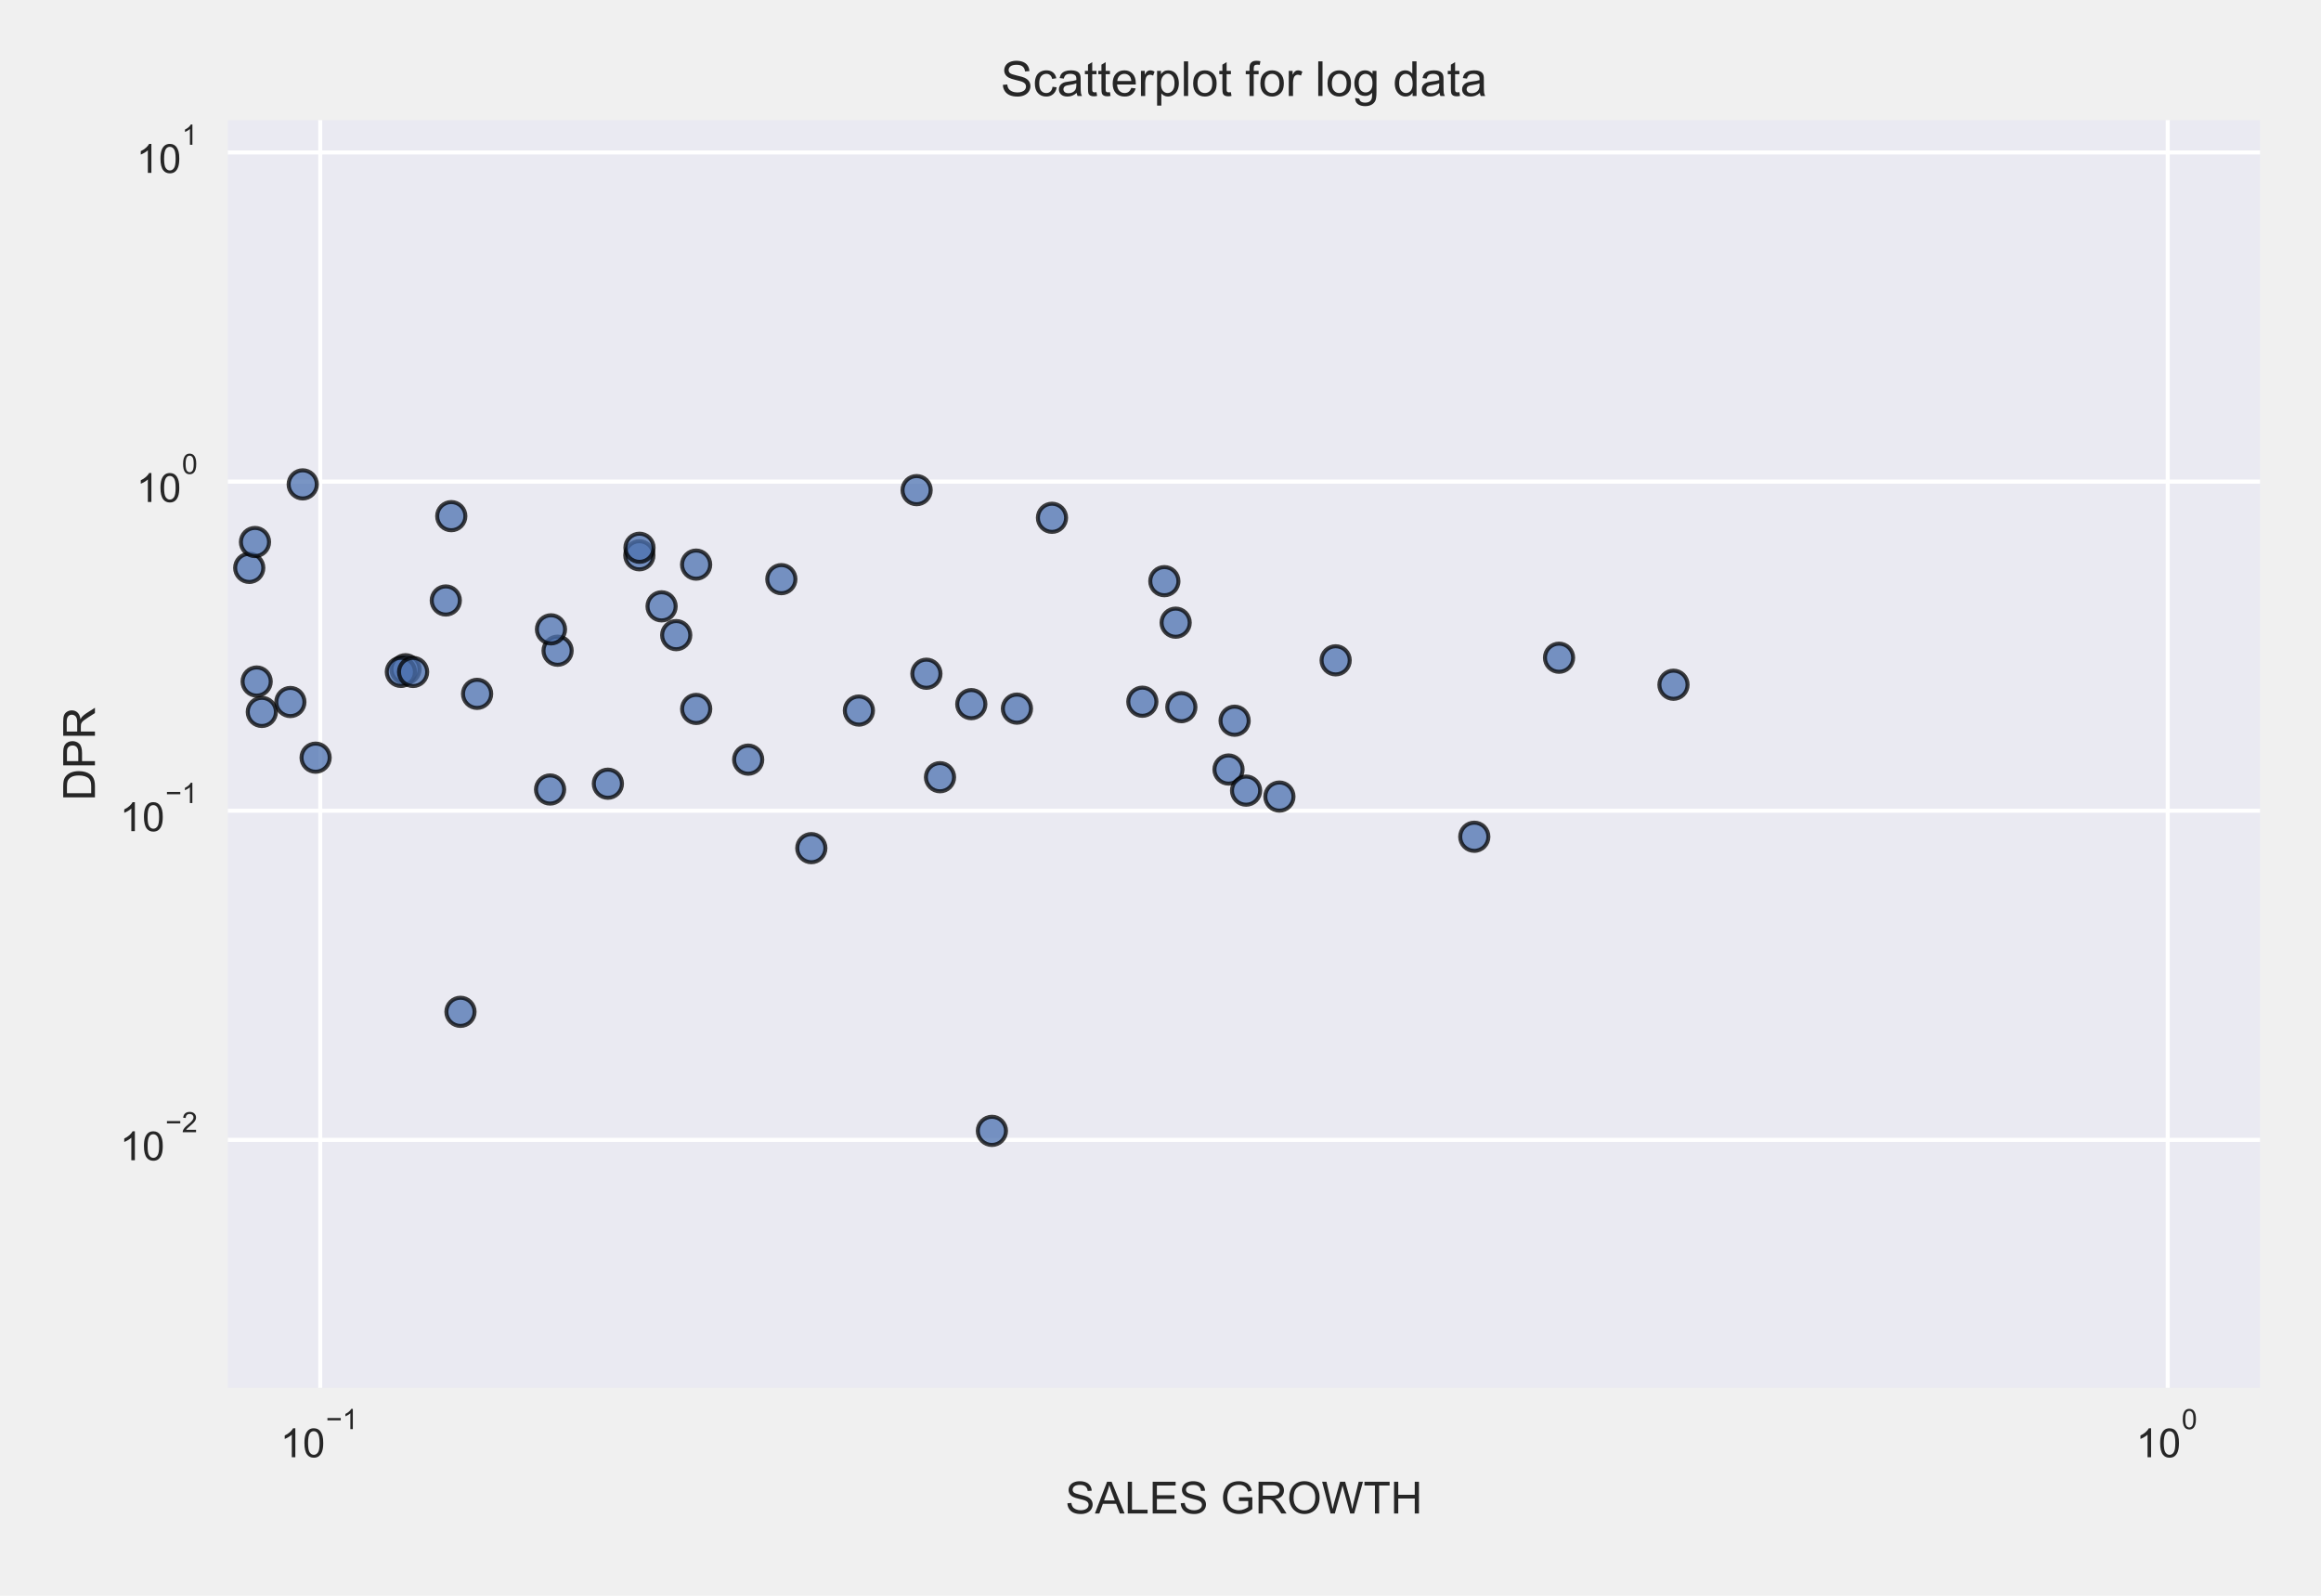 <?xml version="1.0" encoding="utf-8" standalone="no"?>
<!DOCTYPE svg PUBLIC "-//W3C//DTD SVG 1.1//EN"
  "http://www.w3.org/Graphics/SVG/1.1/DTD/svg11.dtd">
<!-- Created with matplotlib (https://matplotlib.org/) -->
<svg height="396pt" version="1.1" viewBox="0 0 576 396" width="576pt" xmlns="http://www.w3.org/2000/svg" xmlns:xlink="http://www.w3.org/1999/xlink">
 <defs>
  <style type="text/css">
*{stroke-linecap:butt;stroke-linejoin:round;}
  </style>
 </defs>
 <g id="figure_1">
  <g id="patch_1">
   <path d="M 0 396 
L 576 396 
L 576 0 
L 0 0 
z
" style="fill:#f0f0f0;"/>
  </g>
  <g id="axes_1">
   <g id="patch_2">
    <path d="M 56.546 344.407 
L 560.88 344.407 
L 560.88 29.816 
L 56.546 29.816 
z
" style="fill:#eaeaf2;"/>
   </g>
   <g id="matplotlib.axis_1">
    <g id="xtick_1">
     <g id="line2d_1">
      <path clip-path="url(#pb8026311db)" d="M 79.47 344.407 
L 79.47 29.816 
" style="fill:none;stroke:#ffffff;stroke-linecap:round;"/>
     </g>
     <g id="text_1">
      <!-- $\mathdefault{10^{-1}}$ -->
      <defs>
       <path d="M 37.25 0 
L 28.469 0 
L 28.469 56 
Q 25.297 52.984 20.141 49.953 
Q 14.984 46.922 10.891 45.406 
L 10.891 53.906 
Q 18.266 57.375 23.781 62.297 
Q 29.297 67.234 31.594 71.875 
L 37.25 71.875 
z
" id="ArialMT-49"/>
       <path d="M 4.156 35.297 
Q 4.156 48 6.766 55.734 
Q 9.375 63.484 14.516 67.672 
Q 19.672 71.875 27.484 71.875 
Q 33.25 71.875 37.594 69.547 
Q 41.938 67.234 44.766 62.859 
Q 47.609 58.5 49.219 52.219 
Q 50.828 45.953 50.828 35.297 
Q 50.828 22.703 48.234 14.969 
Q 45.656 7.234 40.5 3 
Q 35.359 -1.219 27.484 -1.219 
Q 17.141 -1.219 11.234 6.203 
Q 4.156 15.141 4.156 35.297 
z
M 13.188 35.297 
Q 13.188 17.672 17.312 11.828 
Q 21.438 6 27.484 6 
Q 33.547 6 37.672 11.859 
Q 41.797 17.719 41.797 35.297 
Q 41.797 52.984 37.672 58.781 
Q 33.547 64.594 27.391 64.594 
Q 21.344 64.594 17.719 59.469 
Q 13.188 52.938 13.188 35.297 
z
" id="ArialMT-48"/>
       <path d="M 52.828 31.203 
L 5.562 31.203 
L 5.562 39.406 
L 52.828 39.406 
z
" id="ArialMT-8722"/>
      </defs>
      <g style="fill:#262626;" transform="translate(69.57 361.719)scale(0.1 -0.1)">
       <use transform="translate(0 0.994)" xlink:href="#ArialMT-49"/>
       <use transform="translate(55.615 0.994)" xlink:href="#ArialMT-48"/>
       <use transform="translate(112.973 70.688)scale(0.7)" xlink:href="#ArialMT-8722"/>
       <use transform="translate(153.852 70.688)scale(0.7)" xlink:href="#ArialMT-49"/>
      </g>
     </g>
    </g>
    <g id="xtick_2">
     <g id="line2d_2">
      <path clip-path="url(#pb8026311db)" d="M 537.956 344.407 
L 537.956 29.816 
" style="fill:none;stroke:#ffffff;stroke-linecap:round;"/>
     </g>
     <g id="text_2">
      <!-- $\mathdefault{10^{0}}$ -->
      <g style="fill:#262626;" transform="translate(530.106 361.719)scale(0.1 -0.1)">
       <use transform="translate(0 0.994)" xlink:href="#ArialMT-49"/>
       <use transform="translate(55.615 0.994)" xlink:href="#ArialMT-48"/>
       <use transform="translate(112.973 70.688)scale(0.7)" xlink:href="#ArialMT-48"/>
      </g>
     </g>
    </g>
    <g id="xtick_3"/>
    <g id="xtick_4"/>
    <g id="xtick_5"/>
    <g id="xtick_6"/>
    <g id="xtick_7"/>
    <g id="xtick_8"/>
    <g id="xtick_9"/>
    <g id="xtick_10"/>
    <g id="xtick_11"/>
    <g id="text_3">
     <!-- SALES GROWTH -->
     <defs>
      <path d="M 4.5 23 
L 13.422 23.781 
Q 14.062 18.406 16.375 14.969 
Q 18.703 11.531 23.578 9.406 
Q 28.469 7.281 34.578 7.281 
Q 39.984 7.281 44.141 8.891 
Q 48.297 10.5 50.312 13.297 
Q 52.344 16.109 52.344 19.438 
Q 52.344 22.797 50.391 25.312 
Q 48.438 27.828 43.953 29.547 
Q 41.062 30.672 31.203 33.031 
Q 21.344 35.406 17.391 37.5 
Q 12.25 40.188 9.734 44.156 
Q 7.234 48.141 7.234 53.078 
Q 7.234 58.5 10.297 63.203 
Q 13.375 67.922 19.281 70.359 
Q 25.203 72.797 32.422 72.797 
Q 40.375 72.797 46.453 70.234 
Q 52.547 67.672 55.812 62.688 
Q 59.078 57.719 59.328 51.422 
L 50.25 50.734 
Q 49.516 57.516 45.281 60.984 
Q 41.062 64.453 32.812 64.453 
Q 24.219 64.453 20.281 61.297 
Q 16.359 58.156 16.359 53.719 
Q 16.359 49.859 19.141 47.359 
Q 21.875 44.875 33.422 42.266 
Q 44.969 39.656 49.266 37.703 
Q 55.516 34.812 58.484 30.391 
Q 61.469 25.984 61.469 20.219 
Q 61.469 14.5 58.203 9.438 
Q 54.938 4.391 48.797 1.578 
Q 42.672 -1.219 35.016 -1.219 
Q 25.297 -1.219 18.719 1.609 
Q 12.156 4.438 8.422 10.125 
Q 4.688 15.828 4.5 23 
z
" id="ArialMT-83"/>
      <path d="M -0.141 0 
L 27.344 71.578 
L 37.547 71.578 
L 66.844 0 
L 56.062 0 
L 47.703 21.688 
L 17.781 21.688 
L 9.906 0 
z
M 20.516 29.391 
L 44.781 29.391 
L 37.312 49.219 
Q 33.891 58.25 32.234 64.062 
Q 30.859 57.172 28.375 50.391 
z
" id="ArialMT-65"/>
      <path d="M 7.328 0 
L 7.328 71.578 
L 16.797 71.578 
L 16.797 8.453 
L 52.047 8.453 
L 52.047 0 
z
" id="ArialMT-76"/>
      <path d="M 7.906 0 
L 7.906 71.578 
L 59.672 71.578 
L 59.672 63.141 
L 17.391 63.141 
L 17.391 41.219 
L 56.984 41.219 
L 56.984 32.812 
L 17.391 32.812 
L 17.391 8.453 
L 61.328 8.453 
L 61.328 0 
z
" id="ArialMT-69"/>
      <path id="ArialMT-32"/>
      <path d="M 41.219 28.078 
L 41.219 36.469 
L 71.531 36.531 
L 71.531 9.969 
Q 64.547 4.391 57.125 1.578 
Q 49.703 -1.219 41.891 -1.219 
Q 31.344 -1.219 22.719 3.297 
Q 14.109 7.812 9.719 16.359 
Q 5.328 24.906 5.328 35.453 
Q 5.328 45.906 9.688 54.953 
Q 14.062 64.016 22.266 68.406 
Q 30.469 72.797 41.156 72.797 
Q 48.922 72.797 55.188 70.281 
Q 61.469 67.781 65.031 63.281 
Q 68.609 58.797 70.453 51.562 
L 61.922 49.219 
Q 60.297 54.688 57.906 57.812 
Q 55.516 60.938 51.062 62.812 
Q 46.625 64.703 41.219 64.703 
Q 34.719 64.703 29.984 62.719 
Q 25.25 60.75 22.344 57.516 
Q 19.438 54.297 17.828 50.438 
Q 15.094 43.797 15.094 36.031 
Q 15.094 26.469 18.391 20.016 
Q 21.688 13.578 27.984 10.453 
Q 34.281 7.328 41.359 7.328 
Q 47.516 7.328 53.375 9.688 
Q 59.234 12.062 62.25 14.75 
L 62.25 28.078 
z
" id="ArialMT-71"/>
      <path d="M 7.859 0 
L 7.859 71.578 
L 39.594 71.578 
Q 49.172 71.578 54.141 69.641 
Q 59.125 67.719 62.109 62.828 
Q 65.094 57.953 65.094 52.047 
Q 65.094 44.438 60.156 39.203 
Q 55.219 33.984 44.922 32.562 
Q 48.688 30.766 50.641 29 
Q 54.781 25.203 58.5 19.484 
L 70.953 0 
L 59.031 0 
L 49.562 14.891 
Q 45.406 21.344 42.719 24.75 
Q 40.047 28.172 37.922 29.531 
Q 35.797 30.906 33.594 31.453 
Q 31.984 31.781 28.328 31.781 
L 17.328 31.781 
L 17.328 0 
z
M 17.328 39.984 
L 37.703 39.984 
Q 44.188 39.984 47.844 41.328 
Q 51.516 42.672 53.422 45.625 
Q 55.328 48.578 55.328 52.047 
Q 55.328 57.125 51.641 60.391 
Q 47.953 63.672 39.984 63.672 
L 17.328 63.672 
z
" id="ArialMT-82"/>
      <path d="M 4.828 34.859 
Q 4.828 52.688 14.391 62.766 
Q 23.969 72.859 39.109 72.859 
Q 49.031 72.859 56.984 68.109 
Q 64.938 63.375 69.109 54.906 
Q 73.297 46.438 73.297 35.688 
Q 73.297 24.812 68.891 16.219 
Q 64.5 7.625 56.438 3.203 
Q 48.391 -1.219 39.062 -1.219 
Q 28.953 -1.219 20.984 3.656 
Q 13.031 8.547 8.922 16.984 
Q 4.828 25.438 4.828 34.859 
z
M 14.594 34.719 
Q 14.594 21.781 21.547 14.328 
Q 28.516 6.891 39.016 6.891 
Q 49.703 6.891 56.609 14.406 
Q 63.531 21.922 63.531 35.75 
Q 63.531 44.484 60.578 51 
Q 57.625 57.516 51.922 61.109 
Q 46.234 64.703 39.156 64.703 
Q 29.109 64.703 21.844 57.781 
Q 14.594 50.875 14.594 34.719 
z
" id="ArialMT-79"/>
      <path d="M 20.219 0 
L 1.219 71.578 
L 10.938 71.578 
L 21.828 24.656 
Q 23.578 17.281 24.859 10.016 
Q 27.594 21.484 28.078 23.25 
L 41.703 71.578 
L 53.125 71.578 
L 63.375 35.359 
Q 67.234 21.875 68.953 10.016 
Q 70.312 16.797 72.516 25.594 
L 83.734 71.578 
L 93.266 71.578 
L 73.641 0 
L 64.5 0 
L 49.422 54.547 
Q 47.516 61.375 47.172 62.938 
Q 46.047 58.016 45.062 54.547 
L 29.891 0 
z
" id="ArialMT-87"/>
      <path d="M 25.922 0 
L 25.922 63.141 
L 2.344 63.141 
L 2.344 71.578 
L 59.078 71.578 
L 59.078 63.141 
L 35.406 63.141 
L 35.406 0 
z
" id="ArialMT-84"/>
      <path d="M 8.016 0 
L 8.016 71.578 
L 17.484 71.578 
L 17.484 42.188 
L 54.688 42.188 
L 54.688 71.578 
L 64.156 71.578 
L 64.156 0 
L 54.688 0 
L 54.688 33.734 
L 17.484 33.734 
L 17.484 0 
z
" id="ArialMT-72"/>
     </defs>
     <g style="fill:#262626;" transform="translate(264.401 375.58)scale(0.11 -0.11)">
      <use xlink:href="#ArialMT-83"/>
      <use x="66.699" xlink:href="#ArialMT-65"/>
      <use x="133.398" xlink:href="#ArialMT-76"/>
      <use x="189.014" xlink:href="#ArialMT-69"/>
      <use x="255.713" xlink:href="#ArialMT-83"/>
      <use x="322.412" xlink:href="#ArialMT-32"/>
      <use x="350.195" xlink:href="#ArialMT-71"/>
      <use x="427.979" xlink:href="#ArialMT-82"/>
      <use x="500.195" xlink:href="#ArialMT-79"/>
      <use x="577.979" xlink:href="#ArialMT-87"/>
      <use x="672.363" xlink:href="#ArialMT-84"/>
      <use x="733.447" xlink:href="#ArialMT-72"/>
     </g>
    </g>
   </g>
   <g id="matplotlib.axis_2">
    <g id="ytick_1">
     <g id="line2d_3">
      <path clip-path="url(#pb8026311db)" d="M 56.546 282.871 
L 560.88 282.871 
" style="fill:none;stroke:#ffffff;stroke-linecap:round;"/>
     </g>
     <g id="text_4">
      <!-- $\mathdefault{10^{-2}}$ -->
      <defs>
       <path d="M 50.344 8.453 
L 50.344 0 
L 3.031 0 
Q 2.938 3.172 4.047 6.109 
Q 5.859 10.938 9.828 15.625 
Q 13.812 20.312 21.344 26.469 
Q 33.016 36.031 37.109 41.625 
Q 41.219 47.219 41.219 52.203 
Q 41.219 57.422 37.469 61 
Q 33.734 64.594 27.734 64.594 
Q 21.391 64.594 17.578 60.781 
Q 13.766 56.984 13.719 50.25 
L 4.688 51.172 
Q 5.609 61.281 11.656 66.578 
Q 17.719 71.875 27.938 71.875 
Q 38.234 71.875 44.234 66.156 
Q 50.25 60.453 50.25 52 
Q 50.25 47.703 48.484 43.547 
Q 46.734 39.406 42.656 34.812 
Q 38.578 30.219 29.109 22.219 
Q 21.188 15.578 18.938 13.203 
Q 16.703 10.844 15.234 8.453 
z
" id="ArialMT-50"/>
      </defs>
      <g style="fill:#262626;" transform="translate(29.746 288.027)scale(0.1 -0.1)">
       <use transform="translate(0 0.994)" xlink:href="#ArialMT-49"/>
       <use transform="translate(55.615 0.994)" xlink:href="#ArialMT-48"/>
       <use transform="translate(112.973 70.688)scale(0.7)" xlink:href="#ArialMT-8722"/>
       <use transform="translate(153.852 70.688)scale(0.7)" xlink:href="#ArialMT-50"/>
      </g>
     </g>
    </g>
    <g id="ytick_2">
     <g id="line2d_4">
      <path clip-path="url(#pb8026311db)" d="M 56.546 201.193 
L 560.88 201.193 
" style="fill:none;stroke:#ffffff;stroke-linecap:round;"/>
     </g>
     <g id="text_5">
      <!-- $\mathdefault{10^{-1}}$ -->
      <g style="fill:#262626;" transform="translate(29.746 206.349)scale(0.1 -0.1)">
       <use transform="translate(0 0.994)" xlink:href="#ArialMT-49"/>
       <use transform="translate(55.615 0.994)" xlink:href="#ArialMT-48"/>
       <use transform="translate(112.973 70.688)scale(0.7)" xlink:href="#ArialMT-8722"/>
       <use transform="translate(153.852 70.688)scale(0.7)" xlink:href="#ArialMT-49"/>
      </g>
     </g>
    </g>
    <g id="ytick_3">
     <g id="line2d_5">
      <path clip-path="url(#pb8026311db)" d="M 56.546 119.516 
L 560.88 119.516 
" style="fill:none;stroke:#ffffff;stroke-linecap:round;"/>
     </g>
     <g id="text_6">
      <!-- $\mathdefault{10^{0}}$ -->
      <g style="fill:#262626;" transform="translate(33.846 124.672)scale(0.1 -0.1)">
       <use transform="translate(0 0.994)" xlink:href="#ArialMT-49"/>
       <use transform="translate(55.615 0.994)" xlink:href="#ArialMT-48"/>
       <use transform="translate(112.973 70.688)scale(0.7)" xlink:href="#ArialMT-48"/>
      </g>
     </g>
    </g>
    <g id="ytick_4">
     <g id="line2d_6">
      <path clip-path="url(#pb8026311db)" d="M 56.546 37.838 
L 560.88 37.838 
" style="fill:none;stroke:#ffffff;stroke-linecap:round;"/>
     </g>
     <g id="text_7">
      <!-- $\mathdefault{10^{1}}$ -->
      <g style="fill:#262626;" transform="translate(33.846 42.995)scale(0.1 -0.1)">
       <use transform="translate(0 0.994)" xlink:href="#ArialMT-49"/>
       <use transform="translate(55.615 0.994)" xlink:href="#ArialMT-48"/>
       <use transform="translate(112.973 70.688)scale(0.7)" xlink:href="#ArialMT-49"/>
      </g>
     </g>
    </g>
    <g id="ytick_5"/>
    <g id="ytick_6"/>
    <g id="ytick_7"/>
    <g id="ytick_8"/>
    <g id="ytick_9"/>
    <g id="ytick_10"/>
    <g id="ytick_11"/>
    <g id="ytick_12"/>
    <g id="ytick_13"/>
    <g id="ytick_14"/>
    <g id="ytick_15"/>
    <g id="ytick_16"/>
    <g id="ytick_17"/>
    <g id="ytick_18"/>
    <g id="ytick_19"/>
    <g id="ytick_20"/>
    <g id="ytick_21"/>
    <g id="ytick_22"/>
    <g id="ytick_23"/>
    <g id="ytick_24"/>
    <g id="ytick_25"/>
    <g id="ytick_26"/>
    <g id="ytick_27"/>
    <g id="ytick_28"/>
    <g id="ytick_29"/>
    <g id="ytick_30"/>
    <g id="ytick_31"/>
    <g id="ytick_32"/>
    <g id="ytick_33"/>
    <g id="ytick_34"/>
    <g id="ytick_35"/>
    <g id="ytick_36"/>
    <g id="text_8">
     <!-- DPR -->
     <defs>
      <path d="M 7.719 0 
L 7.719 71.578 
L 32.375 71.578 
Q 40.719 71.578 45.125 70.562 
Q 51.266 69.141 55.609 65.438 
Q 61.281 60.641 64.078 53.188 
Q 66.891 45.75 66.891 36.188 
Q 66.891 28.031 64.984 21.734 
Q 63.094 15.438 60.109 11.297 
Q 57.125 7.172 53.578 4.797 
Q 50.047 2.438 45.047 1.219 
Q 40.047 0 33.547 0 
z
M 17.188 8.453 
L 32.469 8.453 
Q 39.547 8.453 43.578 9.766 
Q 47.609 11.078 50 13.484 
Q 53.375 16.844 55.25 22.531 
Q 57.125 28.219 57.125 36.328 
Q 57.125 47.562 53.438 53.594 
Q 49.75 59.625 44.484 61.672 
Q 40.672 63.141 32.234 63.141 
L 17.188 63.141 
z
" id="ArialMT-68"/>
      <path d="M 7.719 0 
L 7.719 71.578 
L 34.719 71.578 
Q 41.844 71.578 45.609 70.906 
Q 50.875 70.016 54.438 67.547 
Q 58.016 65.094 60.188 60.641 
Q 62.359 56.203 62.359 50.875 
Q 62.359 41.75 56.547 35.422 
Q 50.734 29.109 35.547 29.109 
L 17.188 29.109 
L 17.188 0 
z
M 17.188 37.547 
L 35.688 37.547 
Q 44.875 37.547 48.734 40.969 
Q 52.594 44.391 52.594 50.594 
Q 52.594 55.078 50.312 58.266 
Q 48.047 61.469 44.344 62.5 
Q 41.938 63.141 35.5 63.141 
L 17.188 63.141 
z
" id="ArialMT-80"/>
     </defs>
     <g style="fill:#262626;" transform="translate(23.56 198.724)rotate(-90)scale(0.11 -0.11)">
      <use xlink:href="#ArialMT-68"/>
      <use x="72.217" xlink:href="#ArialMT-80"/>
      <use x="138.916" xlink:href="#ArialMT-82"/>
     </g>
    </g>
   </g>
   <g id="PathCollection_1">
    <defs>
     <path d="M 0 3.5 
C 0.928 3.5 1.819 3.131 2.475 2.475 
C 3.131 1.819 3.5 0.928 3.5 0 
C 3.5 -0.928 3.131 -1.819 2.475 -2.475 
C 1.819 -3.131 0.928 -3.5 0 -3.5 
C -0.928 -3.5 -1.819 -3.131 -2.475 -2.475 
C -3.131 -1.819 -3.5 -0.928 -3.5 0 
C -3.5 0.928 -3.131 1.819 -2.475 2.475 
C -1.819 3.131 -0.928 3.5 0 3.5 
z
" id="m905837ab57" style="stroke:#000000;stroke-opacity:0.75;"/>
    </defs>
    <g clip-path="url(#pb8026311db)">
     <use style="fill:#4c72b0;fill-opacity:0.75;stroke:#000000;stroke-opacity:0.75;" x="63.695" xlink:href="#m905837ab57" y="169.125"/>
     <use style="fill:#4c72b0;fill-opacity:0.75;stroke:#000000;stroke-opacity:0.75;" x="283.496" xlink:href="#m905837ab57" y="174.137"/>
     <use style="fill:#4c72b0;fill-opacity:0.75;stroke:#000000;stroke-opacity:0.75;" x="-1" xlink:href="#m905837ab57" y="155.043"/>
     <use style="fill:#4c72b0;fill-opacity:0.75;stroke:#000000;stroke-opacity:0.75;" x="-1" xlink:href="#m905837ab57" y="155.253"/>
     <use style="fill:#4c72b0;fill-opacity:0.75;stroke:#000000;stroke-opacity:0.75;" x="100.637" xlink:href="#m905837ab57" y="166.074"/>
     <use style="fill:#4c72b0;fill-opacity:0.75;stroke:#000000;stroke-opacity:0.75;" x="201.345" xlink:href="#m905837ab57" y="210.475"/>
     <use style="fill:#4c72b0;fill-opacity:0.75;stroke:#000000;stroke-opacity:0.75;" x="44.682" xlink:href="#m905837ab57" y="129.117"/>
     <use style="fill:#4c72b0;fill-opacity:0.75;stroke:#000000;stroke-opacity:0.75;" x="13.573" xlink:href="#m905837ab57" y="126.289"/>
     <use style="fill:#4c72b0;fill-opacity:0.75;stroke:#000000;stroke-opacity:0.75;" x="49.091" xlink:href="#m905837ab57" y="151.088"/>
     <use style="fill:#4c72b0;fill-opacity:0.75;stroke:#000000;stroke-opacity:0.75;" x="185.675" xlink:href="#m905837ab57" y="188.511"/>
     <use style="fill:#4c72b0;fill-opacity:0.75;stroke:#000000;stroke-opacity:0.75;" x="-1" xlink:href="#m905837ab57" y="188.495"/>
     <use style="fill:#4c72b0;fill-opacity:0.75;stroke:#000000;stroke-opacity:0.75;" x="-1" xlink:href="#m905837ab57" y="174.725"/>
     <use style="fill:#4c72b0;fill-opacity:0.75;stroke:#000000;stroke-opacity:0.75;" x="241.046" xlink:href="#m905837ab57" y="174.738"/>
     <use style="fill:#4c72b0;fill-opacity:0.75;stroke:#000000;stroke-opacity:0.75;" x="213.151" xlink:href="#m905837ab57" y="176.326"/>
     <use style="fill:#4c72b0;fill-opacity:0.75;stroke:#000000;stroke-opacity:0.75;" x="-1" xlink:href="#m905837ab57" y="202.083"/>
     <use style="fill:#4c72b0;fill-opacity:0.75;stroke:#000000;stroke-opacity:0.75;" x="-1" xlink:href="#m905837ab57" y="158.519"/>
     <use style="fill:#4c72b0;fill-opacity:0.75;stroke:#000000;stroke-opacity:0.75;" x="42.651" xlink:href="#m905837ab57" y="153.541"/>
     <use style="fill:#4c72b0;fill-opacity:0.75;stroke:#000000;stroke-opacity:0.75;" x="-1" xlink:href="#m905837ab57" y="153.54"/>
     <use style="fill:#4c72b0;fill-opacity:0.75;stroke:#000000;stroke-opacity:0.75;" x="-1" xlink:href="#m905837ab57" y="156.014"/>
     <use style="fill:#4c72b0;fill-opacity:0.75;stroke:#000000;stroke-opacity:0.75;" x="227.473" xlink:href="#m905837ab57" y="121.632"/>
     <use style="fill:#4c72b0;fill-opacity:0.75;stroke:#000000;stroke-opacity:0.75;" x="252.372" xlink:href="#m905837ab57" y="175.852"/>
     <use style="fill:#4c72b0;fill-opacity:0.75;stroke:#000000;stroke-opacity:0.75;" x="78.325" xlink:href="#m905837ab57" y="188.021"/>
     <use style="fill:#4c72b0;fill-opacity:0.75;stroke:#000000;stroke-opacity:0.75;" x="172.77" xlink:href="#m905837ab57" y="175.926"/>
     <use style="fill:#4c72b0;fill-opacity:0.75;stroke:#000000;stroke-opacity:0.75;" x="114.276" xlink:href="#m905837ab57" y="251.089"/>
     <use style="fill:#4c72b0;fill-opacity:0.75;stroke:#000000;stroke-opacity:0.75;" x="-1" xlink:href="#m905837ab57" y="200.123"/>
     <use style="fill:#4c72b0;fill-opacity:0.75;stroke:#000000;stroke-opacity:0.75;" x="-1" xlink:href="#m905837ab57" y="140.19"/>
     <use style="fill:#4c72b0;fill-opacity:0.75;stroke:#000000;stroke-opacity:0.75;" x="61.852" xlink:href="#m905837ab57" y="140.921"/>
     <use style="fill:#4c72b0;fill-opacity:0.75;stroke:#000000;stroke-opacity:0.75;" x="-1" xlink:href="#m905837ab57" y="140.919"/>
     <use style="fill:#4c72b0;fill-opacity:0.75;stroke:#000000;stroke-opacity:0.75;" x="-1" xlink:href="#m905837ab57" y="153.004"/>
     <use style="fill:#4c72b0;fill-opacity:0.75;stroke:#000000;stroke-opacity:0.75;" x="110.634" xlink:href="#m905837ab57" y="149.013"/>
     <use style="fill:#4c72b0;fill-opacity:0.75;stroke:#000000;stroke-opacity:0.75;" x="-1" xlink:href="#m905837ab57" y="276.415"/>
     <use style="fill:#4c72b0;fill-opacity:0.75;stroke:#000000;stroke-opacity:0.75;" x="-1" xlink:href="#m905837ab57" y="275.641"/>
     <use style="fill:#4c72b0;fill-opacity:0.75;stroke:#000000;stroke-opacity:0.75;" x="75.128" xlink:href="#m905837ab57" y="120.203"/>
     <use style="fill:#4c72b0;fill-opacity:0.75;stroke:#000000;stroke-opacity:0.75;" x="-1" xlink:href="#m905837ab57" y="120.207"/>
     <use style="fill:#4c72b0;fill-opacity:0.75;stroke:#000000;stroke-opacity:0.75;" x="-1" xlink:href="#m905837ab57" y="178.827"/>
     <use style="fill:#4c72b0;fill-opacity:0.75;stroke:#000000;stroke-opacity:0.75;" x="306.392" xlink:href="#m905837ab57" y="178.852"/>
     <use style="fill:#4c72b0;fill-opacity:0.75;stroke:#000000;stroke-opacity:0.75;" x="-1" xlink:href="#m905837ab57" y="146.45"/>
     <use style="fill:#4c72b0;fill-opacity:0.75;stroke:#000000;stroke-opacity:0.75;" x="-1" xlink:href="#m905837ab57" y="144.465"/>
     <use style="fill:#4c72b0;fill-opacity:0.75;stroke:#000000;stroke-opacity:0.75;" x="291.761" xlink:href="#m905837ab57" y="154.522"/>
     <use style="fill:#4c72b0;fill-opacity:0.75;stroke:#000000;stroke-opacity:0.75;" x="-1" xlink:href="#m905837ab57" y="145.358"/>
     <use style="fill:#4c72b0;fill-opacity:0.75;stroke:#000000;stroke-opacity:0.75;" x="-1" xlink:href="#m905837ab57" y="134.398"/>
     <use style="fill:#4c72b0;fill-opacity:0.75;stroke:#000000;stroke-opacity:0.75;" x="48.598" xlink:href="#m905837ab57" y="129.607"/>
     <use style="fill:#4c72b0;fill-opacity:0.75;stroke:#000000;stroke-opacity:0.75;" x="261.071" xlink:href="#m905837ab57" y="128.493"/>
     <use style="fill:#4c72b0;fill-opacity:0.75;stroke:#000000;stroke-opacity:0.75;" x="63.28" xlink:href="#m905837ab57" y="134.505"/>
     <use style="fill:#4c72b0;fill-opacity:0.75;stroke:#000000;stroke-opacity:0.75;" x="-1" xlink:href="#m905837ab57" y="129.004"/>
     <use style="fill:#4c72b0;fill-opacity:0.75;stroke:#000000;stroke-opacity:0.75;" x="-1" xlink:href="#m905837ab57" y="181.093"/>
     <use style="fill:#4c72b0;fill-opacity:0.75;stroke:#000000;stroke-opacity:0.75;" x="14.078" xlink:href="#m905837ab57" y="181.096"/>
     <use style="fill:#4c72b0;fill-opacity:0.75;stroke:#000000;stroke-opacity:0.75;" x="-1" xlink:href="#m905837ab57" y="181.717"/>
     <use style="fill:#4c72b0;fill-opacity:0.75;stroke:#000000;stroke-opacity:0.75;" x="-1" xlink:href="#m905837ab57" y="186.267"/>
     <use style="fill:#4c72b0;fill-opacity:0.75;stroke:#000000;stroke-opacity:0.75;" x="136.513" xlink:href="#m905837ab57" y="195.919"/>
     <use style="fill:#4c72b0;fill-opacity:0.75;stroke:#000000;stroke-opacity:0.75;" x="246.16" xlink:href="#m905837ab57" y="280.634"/>
     <use style="fill:#4c72b0;fill-opacity:0.75;stroke:#000000;stroke-opacity:0.75;" x="-1" xlink:href="#m905837ab57" y="185.578"/>
     <use style="fill:#4c72b0;fill-opacity:0.75;stroke:#000000;stroke-opacity:0.75;" x="-1" xlink:href="#m905837ab57" y="207.515"/>
     <use style="fill:#4c72b0;fill-opacity:0.75;stroke:#000000;stroke-opacity:0.75;" x="365.872" xlink:href="#m905837ab57" y="207.646"/>
     <use style="fill:#4c72b0;fill-opacity:0.75;stroke:#000000;stroke-opacity:0.75;" x="111.993" xlink:href="#m905837ab57" y="128.087"/>
     <use style="fill:#4c72b0;fill-opacity:0.75;stroke:#000000;stroke-opacity:0.75;" x="-1" xlink:href="#m905837ab57" y="127.465"/>
     <use style="fill:#4c72b0;fill-opacity:0.75;stroke:#000000;stroke-opacity:0.75;" x="-1" xlink:href="#m905837ab57" y="142.006"/>
     <use style="fill:#4c72b0;fill-opacity:0.75;stroke:#000000;stroke-opacity:0.75;" x="138.378" xlink:href="#m905837ab57" y="161.477"/>
     <use style="fill:#4c72b0;fill-opacity:0.75;stroke:#000000;stroke-opacity:0.75;" x="304.88" xlink:href="#m905837ab57" y="190.962"/>
     <use style="fill:#4c72b0;fill-opacity:0.75;stroke:#000000;stroke-opacity:0.75;" x="-1" xlink:href="#m905837ab57" y="190.928"/>
     <use style="fill:#4c72b0;fill-opacity:0.75;stroke:#000000;stroke-opacity:0.75;" x="-1" xlink:href="#m905837ab57" y="174.205"/>
     <use style="fill:#4c72b0;fill-opacity:0.75;stroke:#000000;stroke-opacity:0.75;" x="72.059" xlink:href="#m905837ab57" y="174.21"/>
     <use style="fill:#4c72b0;fill-opacity:0.75;stroke:#000000;stroke-opacity:0.75;" x="-1" xlink:href="#m905837ab57" y="167.75"/>
     <use style="fill:#4c72b0;fill-opacity:0.75;stroke:#000000;stroke-opacity:0.75;" x="-1" xlink:href="#m905837ab57" y="142.311"/>
     <use style="fill:#4c72b0;fill-opacity:0.75;stroke:#000000;stroke-opacity:0.75;" x="172.757" xlink:href="#m905837ab57" y="140.114"/>
     <use style="fill:#4c72b0;fill-opacity:0.75;stroke:#000000;stroke-opacity:0.75;" x="11.516" xlink:href="#m905837ab57" y="142.525"/>
     <use style="fill:#4c72b0;fill-opacity:0.75;stroke:#000000;stroke-opacity:0.75;" x="-1" xlink:href="#m905837ab57" y="145.763"/>
     <use style="fill:#4c72b0;fill-opacity:0.75;stroke:#000000;stroke-opacity:0.75;" x="-1" xlink:href="#m905837ab57" y="169.861"/>
     <use style="fill:#4c72b0;fill-opacity:0.75;stroke:#000000;stroke-opacity:0.75;" x="415.304" xlink:href="#m905837ab57" y="169.923"/>
     <use style="fill:#4c72b0;fill-opacity:0.75;stroke:#000000;stroke-opacity:0.75;" x="136.739" xlink:href="#m905837ab57" y="156.176"/>
     <use style="fill:#4c72b0;fill-opacity:0.75;stroke:#000000;stroke-opacity:0.75;" x="64.979" xlink:href="#m905837ab57" y="176.667"/>
     <use style="fill:#4c72b0;fill-opacity:0.75;stroke:#000000;stroke-opacity:0.75;" x="158.666" xlink:href="#m905837ab57" y="137.797"/>
     <use style="fill:#4c72b0;fill-opacity:0.75;stroke:#000000;stroke-opacity:0.75;" x="31.787" xlink:href="#m905837ab57" y="138.396"/>
     <use style="fill:#4c72b0;fill-opacity:0.75;stroke:#000000;stroke-opacity:0.75;" x="331.469" xlink:href="#m905837ab57" y="163.865"/>
     <use style="fill:#4c72b0;fill-opacity:0.75;stroke:#000000;stroke-opacity:0.75;" x="158.7" xlink:href="#m905837ab57" y="135.932"/>
     <use style="fill:#4c72b0;fill-opacity:0.75;stroke:#000000;stroke-opacity:0.75;" x="27.959" xlink:href="#m905837ab57" y="122.638"/>
     <use style="fill:#4c72b0;fill-opacity:0.75;stroke:#000000;stroke-opacity:0.75;" x="32.101" xlink:href="#m905837ab57" y="142.945"/>
     <use style="fill:#4c72b0;fill-opacity:0.75;stroke:#000000;stroke-opacity:0.75;" x="-1" xlink:href="#m905837ab57" y="149.899"/>
     <use style="fill:#4c72b0;fill-opacity:0.75;stroke:#000000;stroke-opacity:0.75;" x="-1" xlink:href="#m905837ab57" y="170.722"/>
     <use style="fill:#4c72b0;fill-opacity:0.75;stroke:#000000;stroke-opacity:0.75;" x="164.186" xlink:href="#m905837ab57" y="150.468"/>
     <use style="fill:#4c72b0;fill-opacity:0.75;stroke:#000000;stroke-opacity:0.75;" x="-1" xlink:href="#m905837ab57" y="106.32"/>
     <use style="fill:#4c72b0;fill-opacity:0.75;stroke:#000000;stroke-opacity:0.75;" x="-1" xlink:href="#m905837ab57" y="101.221"/>
     <use style="fill:#4c72b0;fill-opacity:0.75;stroke:#000000;stroke-opacity:0.75;" x="386.906" xlink:href="#m905837ab57" y="163.218"/>
     <use style="fill:#4c72b0;fill-opacity:0.75;stroke:#000000;stroke-opacity:0.75;" x="233.278" xlink:href="#m905837ab57" y="192.87"/>
     <use style="fill:#4c72b0;fill-opacity:0.75;stroke:#000000;stroke-opacity:0.75;" x="317.508" xlink:href="#m905837ab57" y="197.675"/>
     <use style="fill:#4c72b0;fill-opacity:0.75;stroke:#000000;stroke-opacity:0.75;" x="-1" xlink:href="#m905837ab57" y="179.845"/>
     <use style="fill:#4c72b0;fill-opacity:0.75;stroke:#000000;stroke-opacity:0.75;" x="-1" xlink:href="#m905837ab57" y="151.977"/>
     <use style="fill:#4c72b0;fill-opacity:0.75;stroke:#000000;stroke-opacity:0.75;" x="229.903" xlink:href="#m905837ab57" y="167.191"/>
     <use style="fill:#4c72b0;fill-opacity:0.75;stroke:#000000;stroke-opacity:0.75;" x="7.847" xlink:href="#m905837ab57" y="170.706"/>
     <use style="fill:#4c72b0;fill-opacity:0.75;stroke:#000000;stroke-opacity:0.75;" x="-1" xlink:href="#m905837ab57" y="170.705"/>
     <use style="fill:#4c72b0;fill-opacity:0.75;stroke:#000000;stroke-opacity:0.75;" x="-1" xlink:href="#m905837ab57" y="122.727"/>
     <use style="fill:#4c72b0;fill-opacity:0.75;stroke:#000000;stroke-opacity:0.75;" x="26.564" xlink:href="#m905837ab57" y="122.727"/>
     <use style="fill:#4c72b0;fill-opacity:0.75;stroke:#000000;stroke-opacity:0.75;" x="167.814" xlink:href="#m905837ab57" y="157.614"/>
     <use style="fill:#4c72b0;fill-opacity:0.75;stroke:#000000;stroke-opacity:0.75;" x="309.238" xlink:href="#m905837ab57" y="196.199"/>
     <use style="fill:#4c72b0;fill-opacity:0.75;stroke:#000000;stroke-opacity:0.75;" x="99.481" xlink:href="#m905837ab57" y="166.736"/>
     <use style="fill:#4c72b0;fill-opacity:0.75;stroke:#000000;stroke-opacity:0.75;" x="150.86" xlink:href="#m905837ab57" y="194.484"/>
     <use style="fill:#4c72b0;fill-opacity:0.75;stroke:#000000;stroke-opacity:0.75;" x="288.953" xlink:href="#m905837ab57" y="144.22"/>
     <use style="fill:#4c72b0;fill-opacity:0.75;stroke:#000000;stroke-opacity:0.75;" x="193.907" xlink:href="#m905837ab57" y="143.718"/>
     <use style="fill:#4c72b0;fill-opacity:0.75;stroke:#000000;stroke-opacity:0.75;" x="-1" xlink:href="#m905837ab57" y="143.721"/>
     <use style="fill:#4c72b0;fill-opacity:0.75;stroke:#000000;stroke-opacity:0.75;" x="-1" xlink:href="#m905837ab57" y="160.943"/>
     <use style="fill:#4c72b0;fill-opacity:0.75;stroke:#000000;stroke-opacity:0.75;" x="102.516" xlink:href="#m905837ab57" y="166.75"/>
     <use style="fill:#4c72b0;fill-opacity:0.75;stroke:#000000;stroke-opacity:0.75;" x="-1" xlink:href="#m905837ab57" y="158.926"/>
     <use style="fill:#4c72b0;fill-opacity:0.75;stroke:#000000;stroke-opacity:0.75;" x="-1" xlink:href="#m905837ab57" y="159.986"/>
     <use style="fill:#4c72b0;fill-opacity:0.75;stroke:#000000;stroke-opacity:0.75;" x="118.401" xlink:href="#m905837ab57" y="172.184"/>
     <use style="fill:#4c72b0;fill-opacity:0.75;stroke:#000000;stroke-opacity:0.75;" x="-1" xlink:href="#m905837ab57" y="160.371"/>
     <use style="fill:#4c72b0;fill-opacity:0.75;stroke:#000000;stroke-opacity:0.75;" x="-1" xlink:href="#m905837ab57" y="175.447"/>
     <use style="fill:#4c72b0;fill-opacity:0.75;stroke:#000000;stroke-opacity:0.75;" x="293.17" xlink:href="#m905837ab57" y="175.487"/>
    </g>
   </g>
   <g id="patch_3">
    <path d="M 56.546 344.407 
L 56.546 29.816 
" style="fill:none;"/>
   </g>
   <g id="patch_4">
    <path d="M 560.88 344.407 
L 560.88 29.816 
" style="fill:none;"/>
   </g>
   <g id="patch_5">
    <path d="M 56.546 344.407 
L 560.88 344.407 
" style="fill:none;"/>
   </g>
   <g id="patch_6">
    <path d="M 56.546 29.816 
L 560.88 29.816 
" style="fill:none;"/>
   </g>
   <g id="text_9">
    <!-- Scatterplot for log data -->
    <defs>
     <path d="M 40.438 19 
L 49.078 17.875 
Q 47.656 8.938 41.812 3.875 
Q 35.984 -1.172 27.484 -1.172 
Q 16.844 -1.172 10.375 5.781 
Q 3.906 12.75 3.906 25.734 
Q 3.906 34.125 6.688 40.422 
Q 9.469 46.734 15.156 49.875 
Q 20.844 53.031 27.547 53.031 
Q 35.984 53.031 41.359 48.75 
Q 46.734 44.484 48.25 36.625 
L 39.703 35.297 
Q 38.484 40.531 35.375 43.156 
Q 32.281 45.797 27.875 45.797 
Q 21.234 45.797 17.078 41.031 
Q 12.938 36.281 12.938 25.984 
Q 12.938 15.531 16.938 10.797 
Q 20.953 6.062 27.391 6.062 
Q 32.562 6.062 36.031 9.234 
Q 39.5 12.406 40.438 19 
z
" id="ArialMT-99"/>
     <path d="M 40.438 6.391 
Q 35.547 2.25 31.031 0.531 
Q 26.516 -1.172 21.344 -1.172 
Q 12.797 -1.172 8.203 3 
Q 3.609 7.172 3.609 13.672 
Q 3.609 17.484 5.344 20.625 
Q 7.078 23.781 9.891 25.688 
Q 12.703 27.594 16.219 28.562 
Q 18.797 29.25 24.031 29.891 
Q 34.672 31.156 39.703 32.906 
Q 39.75 34.719 39.75 35.203 
Q 39.75 40.578 37.25 42.781 
Q 33.891 45.75 27.25 45.75 
Q 21.047 45.75 18.094 43.578 
Q 15.141 41.406 13.719 35.891 
L 5.125 37.062 
Q 6.297 42.578 8.984 45.969 
Q 11.672 49.359 16.75 51.188 
Q 21.828 53.031 28.516 53.031 
Q 35.156 53.031 39.297 51.469 
Q 43.453 49.906 45.406 47.531 
Q 47.359 45.172 48.141 41.547 
Q 48.578 39.312 48.578 33.453 
L 48.578 21.734 
Q 48.578 9.469 49.141 6.219 
Q 49.703 2.984 51.375 0 
L 42.188 0 
Q 40.828 2.734 40.438 6.391 
z
M 39.703 26.031 
Q 34.906 24.078 25.344 22.703 
Q 19.922 21.922 17.672 20.938 
Q 15.438 19.969 14.203 18.094 
Q 12.984 16.219 12.984 13.922 
Q 12.984 10.406 15.641 8.062 
Q 18.312 5.719 23.438 5.719 
Q 28.516 5.719 32.469 7.938 
Q 36.422 10.156 38.281 14.016 
Q 39.703 17 39.703 22.797 
z
" id="ArialMT-97"/>
     <path d="M 25.781 7.859 
L 27.047 0.094 
Q 23.344 -0.688 20.406 -0.688 
Q 15.625 -0.688 12.984 0.828 
Q 10.359 2.344 9.281 4.812 
Q 8.203 7.281 8.203 15.188 
L 8.203 45.016 
L 1.766 45.016 
L 1.766 51.859 
L 8.203 51.859 
L 8.203 64.703 
L 16.938 69.969 
L 16.938 51.859 
L 25.781 51.859 
L 25.781 45.016 
L 16.938 45.016 
L 16.938 14.703 
Q 16.938 10.938 17.406 9.859 
Q 17.875 8.797 18.922 8.156 
Q 19.969 7.516 21.922 7.516 
Q 23.391 7.516 25.781 7.859 
z
" id="ArialMT-116"/>
     <path d="M 42.094 16.703 
L 51.172 15.578 
Q 49.031 7.625 43.219 3.219 
Q 37.406 -1.172 28.375 -1.172 
Q 17 -1.172 10.328 5.828 
Q 3.656 12.844 3.656 25.484 
Q 3.656 38.578 10.391 45.797 
Q 17.141 53.031 27.875 53.031 
Q 38.281 53.031 44.875 45.953 
Q 51.469 38.875 51.469 26.031 
Q 51.469 25.25 51.422 23.688 
L 12.75 23.688 
Q 13.234 15.141 17.578 10.594 
Q 21.922 6.062 28.422 6.062 
Q 33.25 6.062 36.672 8.594 
Q 40.094 11.141 42.094 16.703 
z
M 13.234 30.906 
L 42.188 30.906 
Q 41.609 37.453 38.875 40.719 
Q 34.672 45.797 27.984 45.797 
Q 21.922 45.797 17.797 41.75 
Q 13.672 37.703 13.234 30.906 
z
" id="ArialMT-101"/>
     <path d="M 6.5 0 
L 6.5 51.859 
L 14.406 51.859 
L 14.406 44 
Q 17.438 49.516 20 51.266 
Q 22.562 53.031 25.641 53.031 
Q 30.078 53.031 34.672 50.203 
L 31.641 42.047 
Q 28.422 43.953 25.203 43.953 
Q 22.312 43.953 20.016 42.219 
Q 17.719 40.484 16.75 37.406 
Q 15.281 32.719 15.281 27.156 
L 15.281 0 
z
" id="ArialMT-114"/>
     <path d="M 6.594 -19.875 
L 6.594 51.859 
L 14.594 51.859 
L 14.594 45.125 
Q 17.438 49.078 21 51.047 
Q 24.562 53.031 29.641 53.031 
Q 36.281 53.031 41.359 49.609 
Q 46.438 46.188 49.016 39.953 
Q 51.609 33.734 51.609 26.312 
Q 51.609 18.359 48.75 11.984 
Q 45.906 5.609 40.453 2.219 
Q 35.016 -1.172 29 -1.172 
Q 24.609 -1.172 21.109 0.688 
Q 17.625 2.547 15.375 5.375 
L 15.375 -19.875 
z
M 14.547 25.641 
Q 14.547 15.625 18.594 10.844 
Q 22.656 6.062 28.422 6.062 
Q 34.281 6.062 38.453 11.016 
Q 42.625 15.969 42.625 26.375 
Q 42.625 36.281 38.547 41.203 
Q 34.469 46.141 28.812 46.141 
Q 23.188 46.141 18.859 40.891 
Q 14.547 35.641 14.547 25.641 
z
" id="ArialMT-112"/>
     <path d="M 6.391 0 
L 6.391 71.578 
L 15.188 71.578 
L 15.188 0 
z
" id="ArialMT-108"/>
     <path d="M 3.328 25.922 
Q 3.328 40.328 11.328 47.266 
Q 18.016 53.031 27.641 53.031 
Q 38.328 53.031 45.109 46.016 
Q 51.906 39.016 51.906 26.656 
Q 51.906 16.656 48.906 10.906 
Q 45.906 5.172 40.156 2 
Q 34.422 -1.172 27.641 -1.172 
Q 16.75 -1.172 10.031 5.812 
Q 3.328 12.797 3.328 25.922 
z
M 12.359 25.922 
Q 12.359 15.969 16.703 11.016 
Q 21.047 6.062 27.641 6.062 
Q 34.188 6.062 38.531 11.031 
Q 42.875 16.016 42.875 26.219 
Q 42.875 35.844 38.5 40.797 
Q 34.125 45.75 27.641 45.75 
Q 21.047 45.75 16.703 40.812 
Q 12.359 35.891 12.359 25.922 
z
" id="ArialMT-111"/>
     <path d="M 8.688 0 
L 8.688 45.016 
L 0.922 45.016 
L 0.922 51.859 
L 8.688 51.859 
L 8.688 57.375 
Q 8.688 62.594 9.625 65.141 
Q 10.891 68.562 14.078 70.672 
Q 17.281 72.797 23.047 72.797 
Q 26.766 72.797 31.25 71.922 
L 29.938 64.266 
Q 27.203 64.75 24.75 64.75 
Q 20.75 64.75 19.094 63.031 
Q 17.438 61.328 17.438 56.641 
L 17.438 51.859 
L 27.547 51.859 
L 27.547 45.016 
L 17.438 45.016 
L 17.438 0 
z
" id="ArialMT-102"/>
     <path d="M 4.984 -4.297 
L 13.531 -5.562 
Q 14.062 -9.516 16.5 -11.328 
Q 19.781 -13.766 25.438 -13.766 
Q 31.547 -13.766 34.859 -11.328 
Q 38.188 -8.891 39.359 -4.5 
Q 40.047 -1.812 39.984 6.781 
Q 34.234 0 25.641 0 
Q 14.938 0 9.078 7.719 
Q 3.219 15.438 3.219 26.219 
Q 3.219 33.641 5.906 39.906 
Q 8.594 46.188 13.688 49.609 
Q 18.797 53.031 25.688 53.031 
Q 34.859 53.031 40.828 45.609 
L 40.828 51.859 
L 48.922 51.859 
L 48.922 7.031 
Q 48.922 -5.078 46.453 -10.125 
Q 44 -15.188 38.641 -18.109 
Q 33.297 -21.047 25.484 -21.047 
Q 16.219 -21.047 10.5 -16.875 
Q 4.781 -12.703 4.984 -4.297 
z
M 12.25 26.859 
Q 12.25 16.656 16.297 11.969 
Q 20.359 7.281 26.469 7.281 
Q 32.516 7.281 36.609 11.938 
Q 40.719 16.609 40.719 26.562 
Q 40.719 36.078 36.5 40.906 
Q 32.281 45.75 26.312 45.75 
Q 20.453 45.75 16.344 40.984 
Q 12.25 36.234 12.25 26.859 
z
" id="ArialMT-103"/>
     <path d="M 40.234 0 
L 40.234 6.547 
Q 35.297 -1.172 25.734 -1.172 
Q 19.531 -1.172 14.328 2.25 
Q 9.125 5.672 6.266 11.797 
Q 3.422 17.922 3.422 25.875 
Q 3.422 33.641 6 39.969 
Q 8.594 46.297 13.766 49.656 
Q 18.953 53.031 25.344 53.031 
Q 30.031 53.031 33.688 51.047 
Q 37.359 49.078 39.656 45.906 
L 39.656 71.578 
L 48.391 71.578 
L 48.391 0 
z
M 12.453 25.875 
Q 12.453 15.922 16.641 10.984 
Q 20.844 6.062 26.562 6.062 
Q 32.328 6.062 36.344 10.766 
Q 40.375 15.484 40.375 25.141 
Q 40.375 35.797 36.266 40.766 
Q 32.172 45.75 26.172 45.75 
Q 20.312 45.75 16.375 40.969 
Q 12.453 36.188 12.453 25.875 
z
" id="ArialMT-100"/>
    </defs>
    <g style="fill:#262626;" transform="translate(248.348 23.816)scale(0.12 -0.12)">
     <use xlink:href="#ArialMT-83"/>
     <use x="66.699" xlink:href="#ArialMT-99"/>
     <use x="116.699" xlink:href="#ArialMT-97"/>
     <use x="172.314" xlink:href="#ArialMT-116"/>
     <use x="200.098" xlink:href="#ArialMT-116"/>
     <use x="227.881" xlink:href="#ArialMT-101"/>
     <use x="283.496" xlink:href="#ArialMT-114"/>
     <use x="316.797" xlink:href="#ArialMT-112"/>
     <use x="372.412" xlink:href="#ArialMT-108"/>
     <use x="394.629" xlink:href="#ArialMT-111"/>
     <use x="450.244" xlink:href="#ArialMT-116"/>
     <use x="478.027" xlink:href="#ArialMT-32"/>
     <use x="505.811" xlink:href="#ArialMT-102"/>
     <use x="533.594" xlink:href="#ArialMT-111"/>
     <use x="589.209" xlink:href="#ArialMT-114"/>
     <use x="622.51" xlink:href="#ArialMT-32"/>
     <use x="650.293" xlink:href="#ArialMT-108"/>
     <use x="672.51" xlink:href="#ArialMT-111"/>
     <use x="728.125" xlink:href="#ArialMT-103"/>
     <use x="783.74" xlink:href="#ArialMT-32"/>
     <use x="811.523" xlink:href="#ArialMT-100"/>
     <use x="867.139" xlink:href="#ArialMT-97"/>
     <use x="922.754" xlink:href="#ArialMT-116"/>
     <use x="950.537" xlink:href="#ArialMT-97"/>
    </g>
   </g>
  </g>
 </g>
 <defs>
  <clipPath id="pb8026311db">
   <rect height="314.59" width="504.334" x="56.546" y="29.816"/>
  </clipPath>
 </defs>
</svg>
